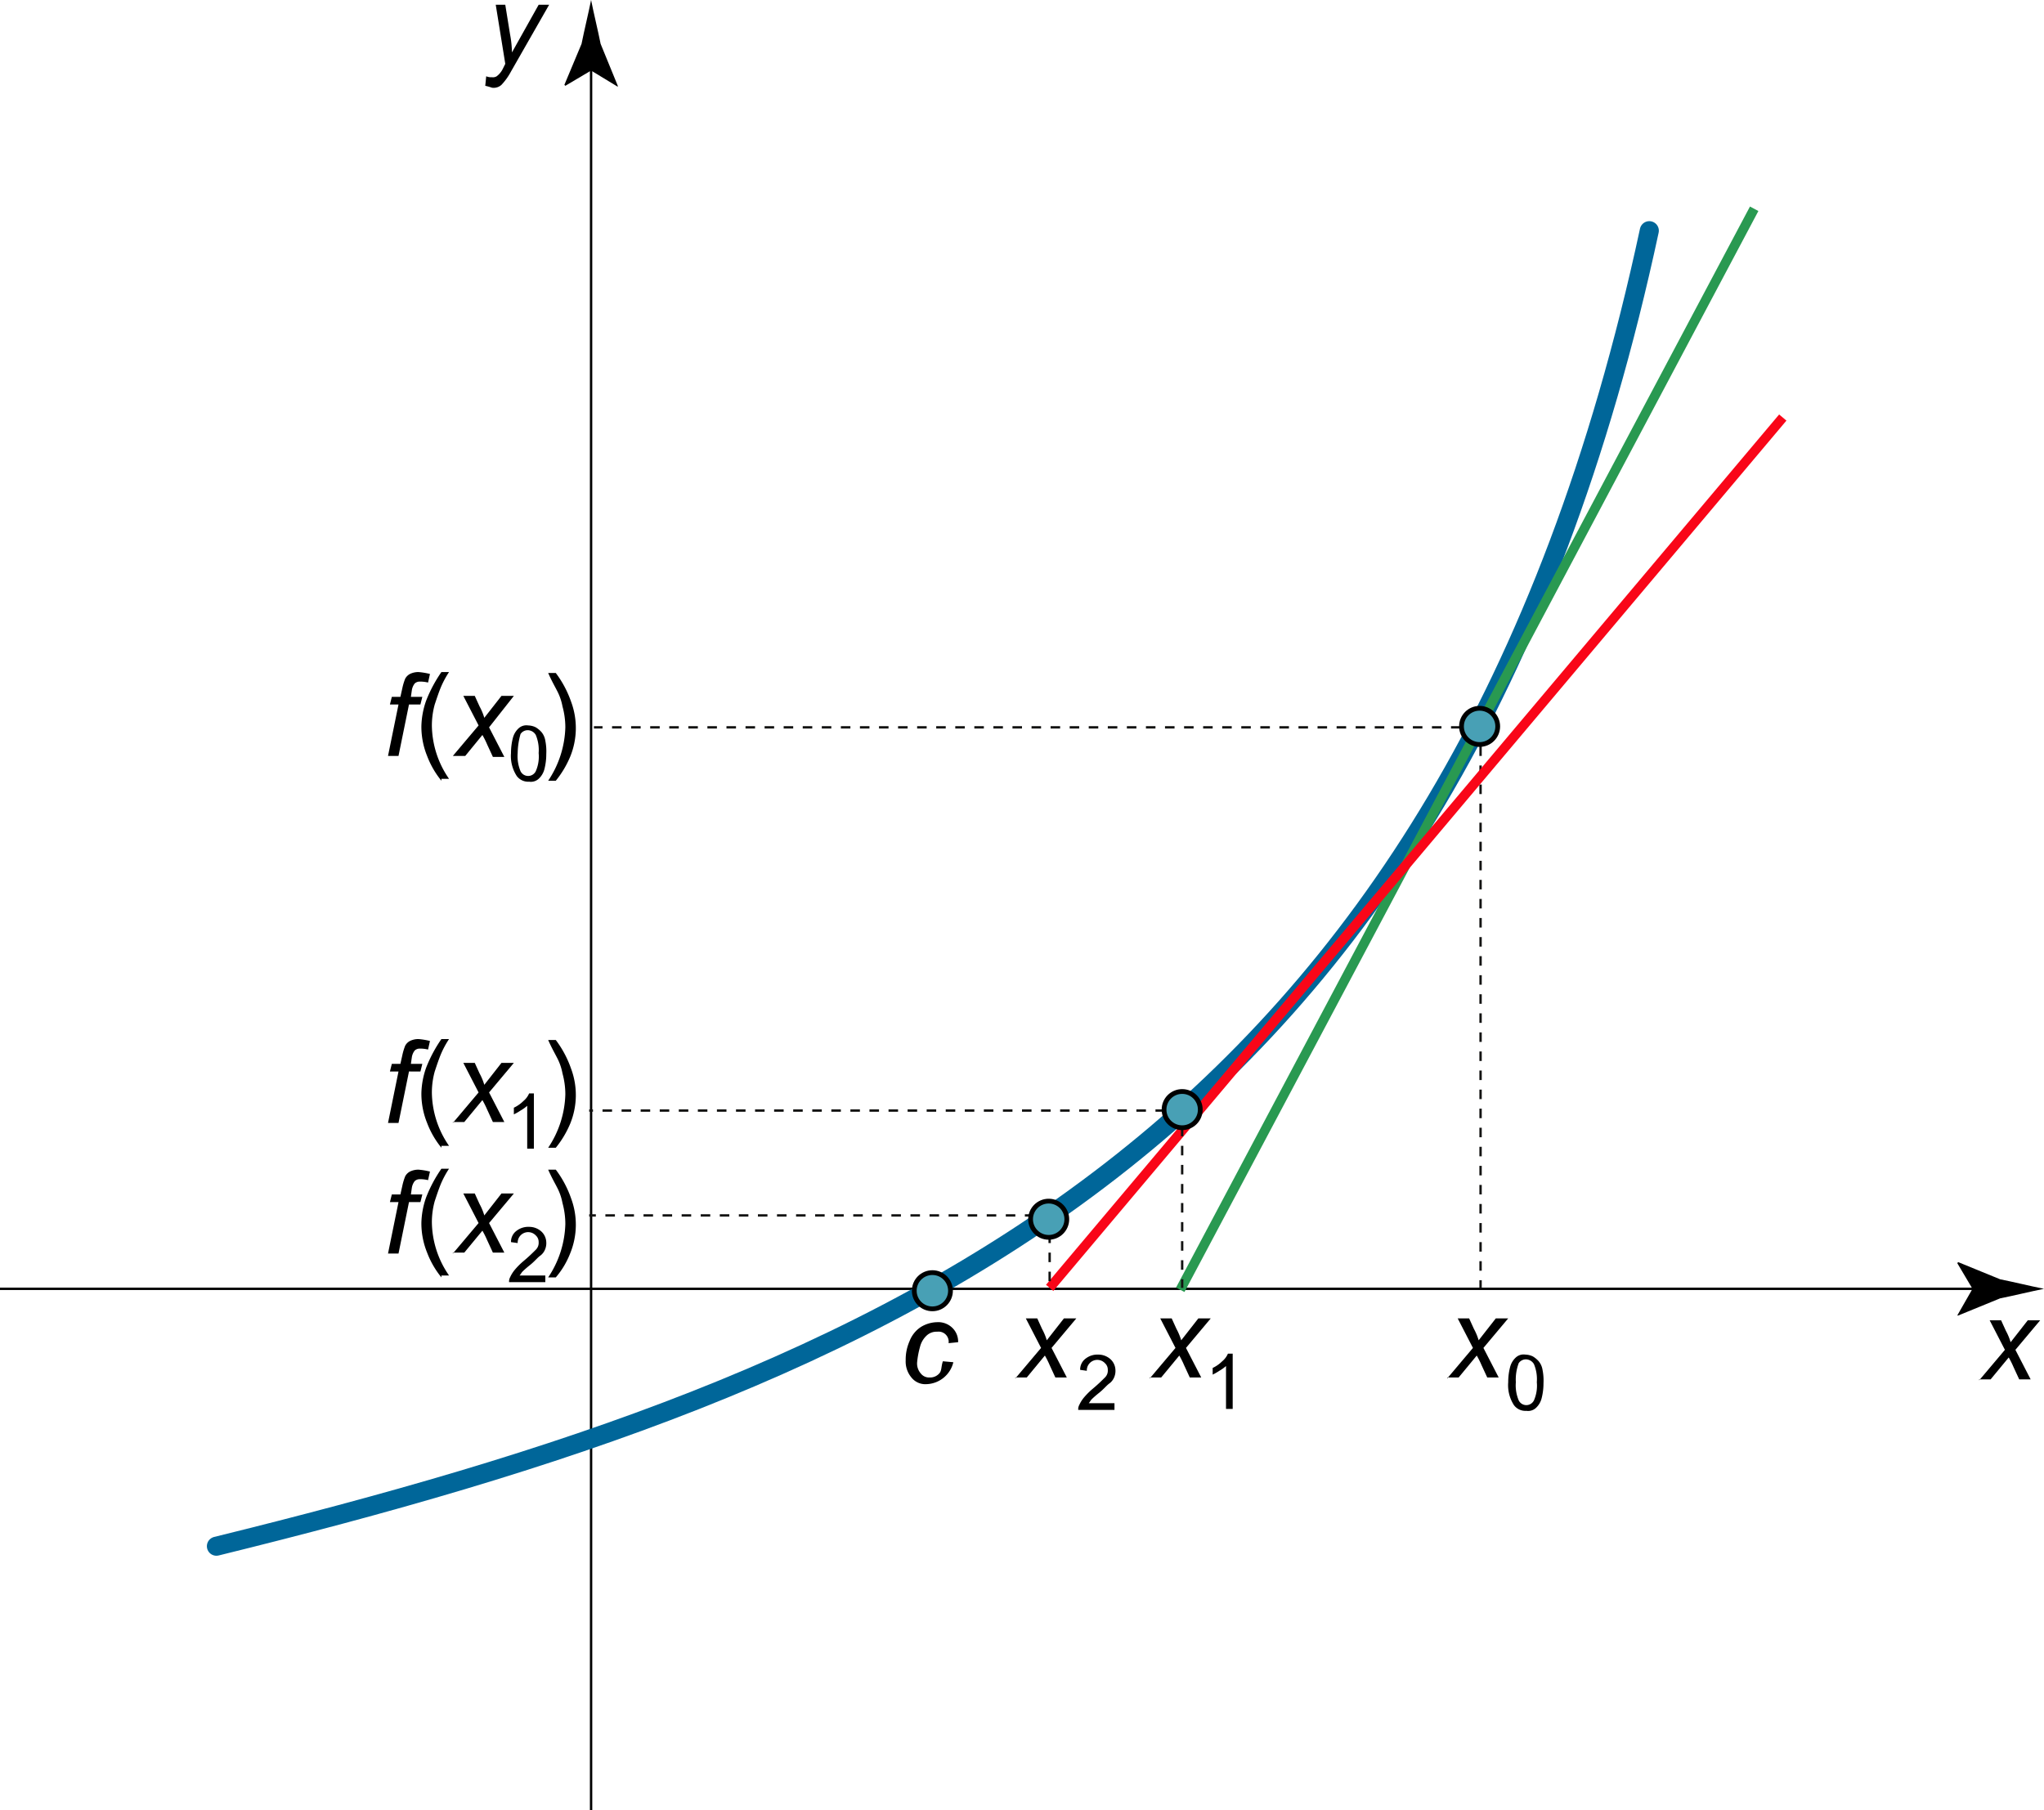 <svg id="Layer_1" data-name="Layer 1" xmlns="http://www.w3.org/2000/svg" viewBox="0 0 214.4 189.9"><defs><style>.cls-1{fill:#131312;}.cls-2,.cls-3,.cls-4,.cls-5,.cls-6{fill:none;}.cls-2,.cls-7{stroke:#000;}.cls-2,.cls-3{stroke-width:0.25px;}.cls-3{stroke:#131312;stroke-dasharray:1 1;}.cls-4{stroke:#069;stroke-linecap:round;stroke-width:2px;}.cls-5{stroke:#299951;}.cls-6{stroke:#f90618;}.cls-7{fill:#48a0b5;stroke-width:0.5px;}</style></defs><g id="_Layer_" data-name="&lt;Layer&gt;"><path class="cls-1" d="M62.1,162.2"/><path d="M207.6,144.8l2.7-3.2-1.6-3.1h1.2l.5,1.1a6.12,6.12,0,0,1,.5,1.2l1.8-2.3H214l-2.6,3.1,1.6,3.1h-1.2l-.6-1.3a9.25,9.25,0,0,0-.5-1l-1.9,2.3h-1.2Z"/><path d="M50.9,9,51,8a1.27,1.27,0,0,0,.6.1.75.75,0,0,0,.5-.1,2.17,2.17,0,0,0,.6-.7l.3-.6L52,.5h1l.5,3.1a11.08,11.08,0,0,1,.2,1.9l2.8-5h1.1l-4,7a6.38,6.38,0,0,1-1,1.4,1.21,1.21,0,0,1-1,.3A6.37,6.37,0,0,0,50.9,9Z"/><line class="cls-2" y1="135.2" x2="208.2" y2="135.2"/><path d="M206.9,135.2l-1.6-2.7.1-.1,4.4,1.8c1.5.3,3.1.7,4.6,1-1.5.3-3.1.7-4.6,1l-4.4,1.8h-.1Z"/><line class="cls-2" x1="62" y1="189.9" x2="62" y2="6.1"/><path d="M62,7.4,59.3,9l-.1-.1L61,4.6c.3-1.5.7-3.1,1-4.6.3,1.5.7,3.1,1,4.6L64.8,9v.1Z"/><line class="cls-3" x1="155.3" y1="76.3" x2="155.3" y2="135.1"/><line class="cls-3" x1="155.2" y1="76.3" x2="62.3" y2="76.3"/><path class="cls-4" d="M22.7,162.2C93,144.9,152.3,120.6,173,24.2"/><line class="cls-5" x1="184" y1="21.9" x2="123.8" y2="135.3"/><line class="cls-6" x1="187" y1="43.8" x2="110.1" y2="135.1"/><line class="cls-3" x1="124.2" y1="116.5" x2="61.8" y2="116.5"/><line class="cls-3" x1="124" y1="116.2" x2="124" y2="135.1"/><line class="cls-3" x1="110.1" y1="127.4" x2="110.1" y2="135.4"/><line class="cls-3" x1="110.5" y1="127.5" x2="61.8" y2="127.5"/><circle class="cls-7" cx="155.2" cy="76.2" r="1.9"/><circle class="cls-7" cx="124" cy="116.4" r="1.9"/><circle class="cls-7" cx="110" cy="127.9" r="1.9"/><path d="M151.8,144.6l2.7-3.2-1.6-3.1h1.2l.5,1.1a6.12,6.12,0,0,1,.5,1.2l1.8-2.3h1.3l-2.6,3.1,1.6,3.1H156l-.6-1.3a9.25,9.25,0,0,0-.5-1l-1.9,2.3h-1.2Z"/><path d="M158.2,145a6.27,6.27,0,0,1,.2-1.6,2.07,2.07,0,0,1,.6-1,1.21,1.21,0,0,1,1-.3,1.88,1.88,0,0,1,.8.2,2.65,2.65,0,0,1,.6.5,1.88,1.88,0,0,1,.4.9,5.72,5.72,0,0,1,.1,1.4,6.27,6.27,0,0,1-.2,1.6,2.07,2.07,0,0,1-.6,1,1.21,1.21,0,0,1-1,.3,1.49,1.49,0,0,1-1.3-.6A3.84,3.84,0,0,1,158.2,145Zm.8,0a4.09,4.09,0,0,0,.3,1.9.89.89,0,0,0,1.6,0,3.82,3.82,0,0,0,.3-1.9,4.09,4.09,0,0,0-.3-1.9,1,1,0,0,0-.8-.5.91.91,0,0,0-.8.4A4.92,4.92,0,0,0,159,145Z"/><path d="M40.7,79.3l1.1-5.4h-.9l.2-.8H42l.2-.9a6.21,6.21,0,0,1,.3-1,1.21,1.21,0,0,1,.5-.5,2,2,0,0,1,.9-.2,7.38,7.38,0,0,1,1.2.2l-.2.9a3.44,3.44,0,0,0-.9-.1.76.76,0,0,0-.5.2,1.54,1.54,0,0,0-.3.7l-.1.7h1.2l-.2.8H42.9l-1.1,5.4Z"/><path d="M46.3,81.9a9.34,9.34,0,0,1-1.5-2.6,8.15,8.15,0,0,1-.6-3.1,8.57,8.57,0,0,1,.5-2.7,14.59,14.59,0,0,1,1.6-3h.8a9.72,9.72,0,0,0-.9,1.7c-.2.5-.4,1.1-.6,1.7a8.33,8.33,0,0,0-.3,2.2,10,10,0,0,0,1.8,5.6h-.8Z"/><path d="M47.5,79.3l2.7-3.2L48.6,73h1.2l.5,1.1a6.12,6.12,0,0,1,.5,1.2L52.6,73h1.3l-2.6,3.3,1.6,3.1H51.7l-.6-1.3a9.25,9.25,0,0,0-.5-1l-1.8,2.2Z"/><path d="M58.3,81.9h-.8a10.55,10.55,0,0,0,1.8-5.6,8.33,8.33,0,0,0-.3-2.2,5.78,5.78,0,0,0-.6-1.7c-.2-.4-.5-.9-.9-1.8h.8a11,11,0,0,1,1.6,3,7.93,7.93,0,0,1-.1,5.8A10.37,10.37,0,0,1,58.3,81.9Z"/><path d="M53.6,79a6.27,6.27,0,0,1,.2-1.6,2.07,2.07,0,0,1,.6-1,1.21,1.21,0,0,1,1-.3,1.88,1.88,0,0,1,.8.2,2.65,2.65,0,0,1,.6.5,1.88,1.88,0,0,1,.4.9,5.72,5.72,0,0,1,.1,1.4,6.27,6.27,0,0,1-.2,1.6,2.07,2.07,0,0,1-.6,1,1.21,1.21,0,0,1-1,.3,1.49,1.49,0,0,1-1.3-.6A3.84,3.84,0,0,1,53.6,79Zm.7,0a4.09,4.09,0,0,0,.3,1.9.89.89,0,0,0,1.6,0,3.82,3.82,0,0,0,.3-1.9,4.09,4.09,0,0,0-.3-1.9,1,1,0,0,0-.8-.5.91.91,0,0,0-.8.4A7.66,7.66,0,0,0,54.3,79Z"/><path d="M40.7,117.8l1.1-5.4h-.9l.2-.8H42l.2-.9a6.21,6.21,0,0,1,.3-1,1.21,1.21,0,0,1,.5-.5,2,2,0,0,1,.9-.2,7.38,7.38,0,0,1,1.2.2l-.2.9a3.44,3.44,0,0,0-.9-.1.76.76,0,0,0-.5.2,1.54,1.54,0,0,0-.3.7l-.1.7h1.2l-.2.8H42.9l-1.1,5.4Z"/><path d="M46.3,120.4a9.34,9.34,0,0,1-1.5-2.6,8.15,8.15,0,0,1-.6-3.1,8.57,8.57,0,0,1,.5-2.7,14.59,14.59,0,0,1,1.6-3h.8a9.72,9.72,0,0,0-.9,1.7c-.2.5-.4,1.1-.6,1.7a8.33,8.33,0,0,0-.3,2.2,10,10,0,0,0,1.8,5.6h-.8Z"/><path d="M47.5,117.8l2.7-3.2-1.6-3.1h1.2l.5,1.1a6.12,6.12,0,0,1,.5,1.2l1.8-2.3h1.3l-2.6,3.1,1.6,3.1H51.7l-.6-1.3a9.25,9.25,0,0,0-.5-1l-1.9,2.3H47.5Z"/><path d="M58.3,120.4h-.8a10.55,10.55,0,0,0,1.8-5.6,8.33,8.33,0,0,0-.3-2.2,5.78,5.78,0,0,0-.6-1.7c-.2-.4-.5-.9-.9-1.8h.8a11,11,0,0,1,1.6,3,7.93,7.93,0,0,1-.1,5.8A10.37,10.37,0,0,1,58.3,120.4Z"/><path d="M56,120.5h-.7V116a4.23,4.23,0,0,1-.7.5,5.74,5.74,0,0,1-.7.4v-.7a3.59,3.59,0,0,0,1-.7,2.1,2.1,0,0,0,.6-.8H56Z"/><path d="M120.6,144.6l2.7-3.2-1.6-3.1h1.2l.5,1.1a6.12,6.12,0,0,1,.5,1.2l1.8-2.3H127l-2.6,3.1,1.6,3.1h-1.2l-.6-1.3a9.25,9.25,0,0,0-.5-1l-1.9,2.3h-1.2Z"/><path d="M129.3,147.8h-.7v-4.5a4.23,4.23,0,0,1-.7.5,5.74,5.74,0,0,1-.7.4v-.7a3.59,3.59,0,0,0,1-.7,2.1,2.1,0,0,0,.6-.8h.5v5.8Z"/><path d="M106.5,144.6l2.7-3.2-1.6-3.1h1.2l.5,1.1a6.12,6.12,0,0,1,.5,1.2l1.8-2.3h1.3l-2.6,3.1,1.6,3.1h-1.2l-.6-1.3a9.25,9.25,0,0,0-.5-1l-1.9,2.3h-1.2Z"/><path d="M116.9,147.2v.7h-3.8a.9.9,0,0,1,.1-.5,3.51,3.51,0,0,1,.5-.8,7.53,7.53,0,0,1,.9-.9c.6-.5,1-.9,1.3-1.2a1,1,0,0,0,.3-.8.91.91,0,0,0-.3-.7,1.1,1.1,0,0,0-1.9.8l-.7-.1a1.43,1.43,0,0,1,.6-1.2,2,2,0,0,1,1.3-.4,1.9,1.9,0,0,1,1.3.5,1.61,1.61,0,0,1,.5,1.1,1.7,1.7,0,0,1-.1.7,1.53,1.53,0,0,1-.5.7c-.3.2-.6.6-1.1,1s-.7.6-.8.7-.2.3-.3.4Z"/><path d="M40.7,131.5l1.1-5.4h-.9l.2-.8H42l.2-.9a6.21,6.21,0,0,1,.3-1,1.21,1.21,0,0,1,.5-.5,2,2,0,0,1,.9-.2,7.38,7.38,0,0,1,1.2.2l-.2.9a3.44,3.44,0,0,0-.9-.1.76.76,0,0,0-.5.2,1.54,1.54,0,0,0-.3.7l-.1.7h1.2l-.2.8H42.9l-1.1,5.4Z"/><path d="M46.3,134a9.34,9.34,0,0,1-1.5-2.6,8.15,8.15,0,0,1-.6-3.1,8.57,8.57,0,0,1,.5-2.7,14.59,14.59,0,0,1,1.6-3h.8a9.72,9.72,0,0,0-.9,1.7c-.2.5-.4,1.1-.6,1.7a8.33,8.33,0,0,0-.3,2.2,10,10,0,0,0,1.8,5.6h-.8Z"/><path d="M47.5,131.5l2.7-3.2-1.6-3.1h1.2l.5,1.1a6.12,6.12,0,0,1,.5,1.2l1.8-2.3h1.3l-2.6,3.1,1.6,3.1H51.7l-.6-1.3a9.25,9.25,0,0,0-.5-1l-1.9,2.3H47.5Z"/><path d="M58.3,134h-.8a10.55,10.55,0,0,0,1.8-5.6,8.33,8.33,0,0,0-.3-2.2,5.78,5.78,0,0,0-.6-1.7c-.2-.4-.5-.9-.9-1.8h.8a11,11,0,0,1,1.6,3,7.93,7.93,0,0,1-.1,5.8A8.74,8.74,0,0,1,58.3,134Z"/><path d="M57.2,133.8v.7H53.4a.9.9,0,0,1,.1-.5,3.51,3.51,0,0,1,.5-.8,7.53,7.53,0,0,1,.9-.9c.6-.5,1-.9,1.3-1.2a1,1,0,0,0,.3-.8.91.91,0,0,0-.3-.7,1.1,1.1,0,0,0-1.9.8l-.7-.1a1.43,1.43,0,0,1,.6-1.2,2,2,0,0,1,1.3-.4,1.9,1.9,0,0,1,1.3.5,1.61,1.61,0,0,1,.5,1.1,1.7,1.7,0,0,1-.1.7,1.53,1.53,0,0,1-.5.7c-.3.2-.6.6-1.1,1s-.7.6-.8.7-.2.3-.3.4Z"/><path d="M98.9,142.8l1.1.1a3,3,0,0,1-2.8,2.3,1.86,1.86,0,0,1-1.6-.7,2.61,2.61,0,0,1-.6-1.8,4.77,4.77,0,0,1,.4-2,3.09,3.09,0,0,1,1.2-1.5,3.37,3.37,0,0,1,1.7-.5,2.11,2.11,0,0,1,1.6.6,2,2,0,0,1,.6,1.5l-1,.1a1.06,1.06,0,0,0-1.2-1.2,1.5,1.5,0,0,0-1.1.4,2.4,2.4,0,0,0-.7,1.2,9,9,0,0,0-.3,1.6,1.59,1.59,0,0,0,.4,1.2,1.09,1.09,0,0,0,.9.4,1.28,1.28,0,0,0,1-.4C98.8,143.8,98.7,143.4,98.9,142.8Z"/><circle class="cls-7" cx="97.8" cy="135.4" r="1.9"/></g></svg>